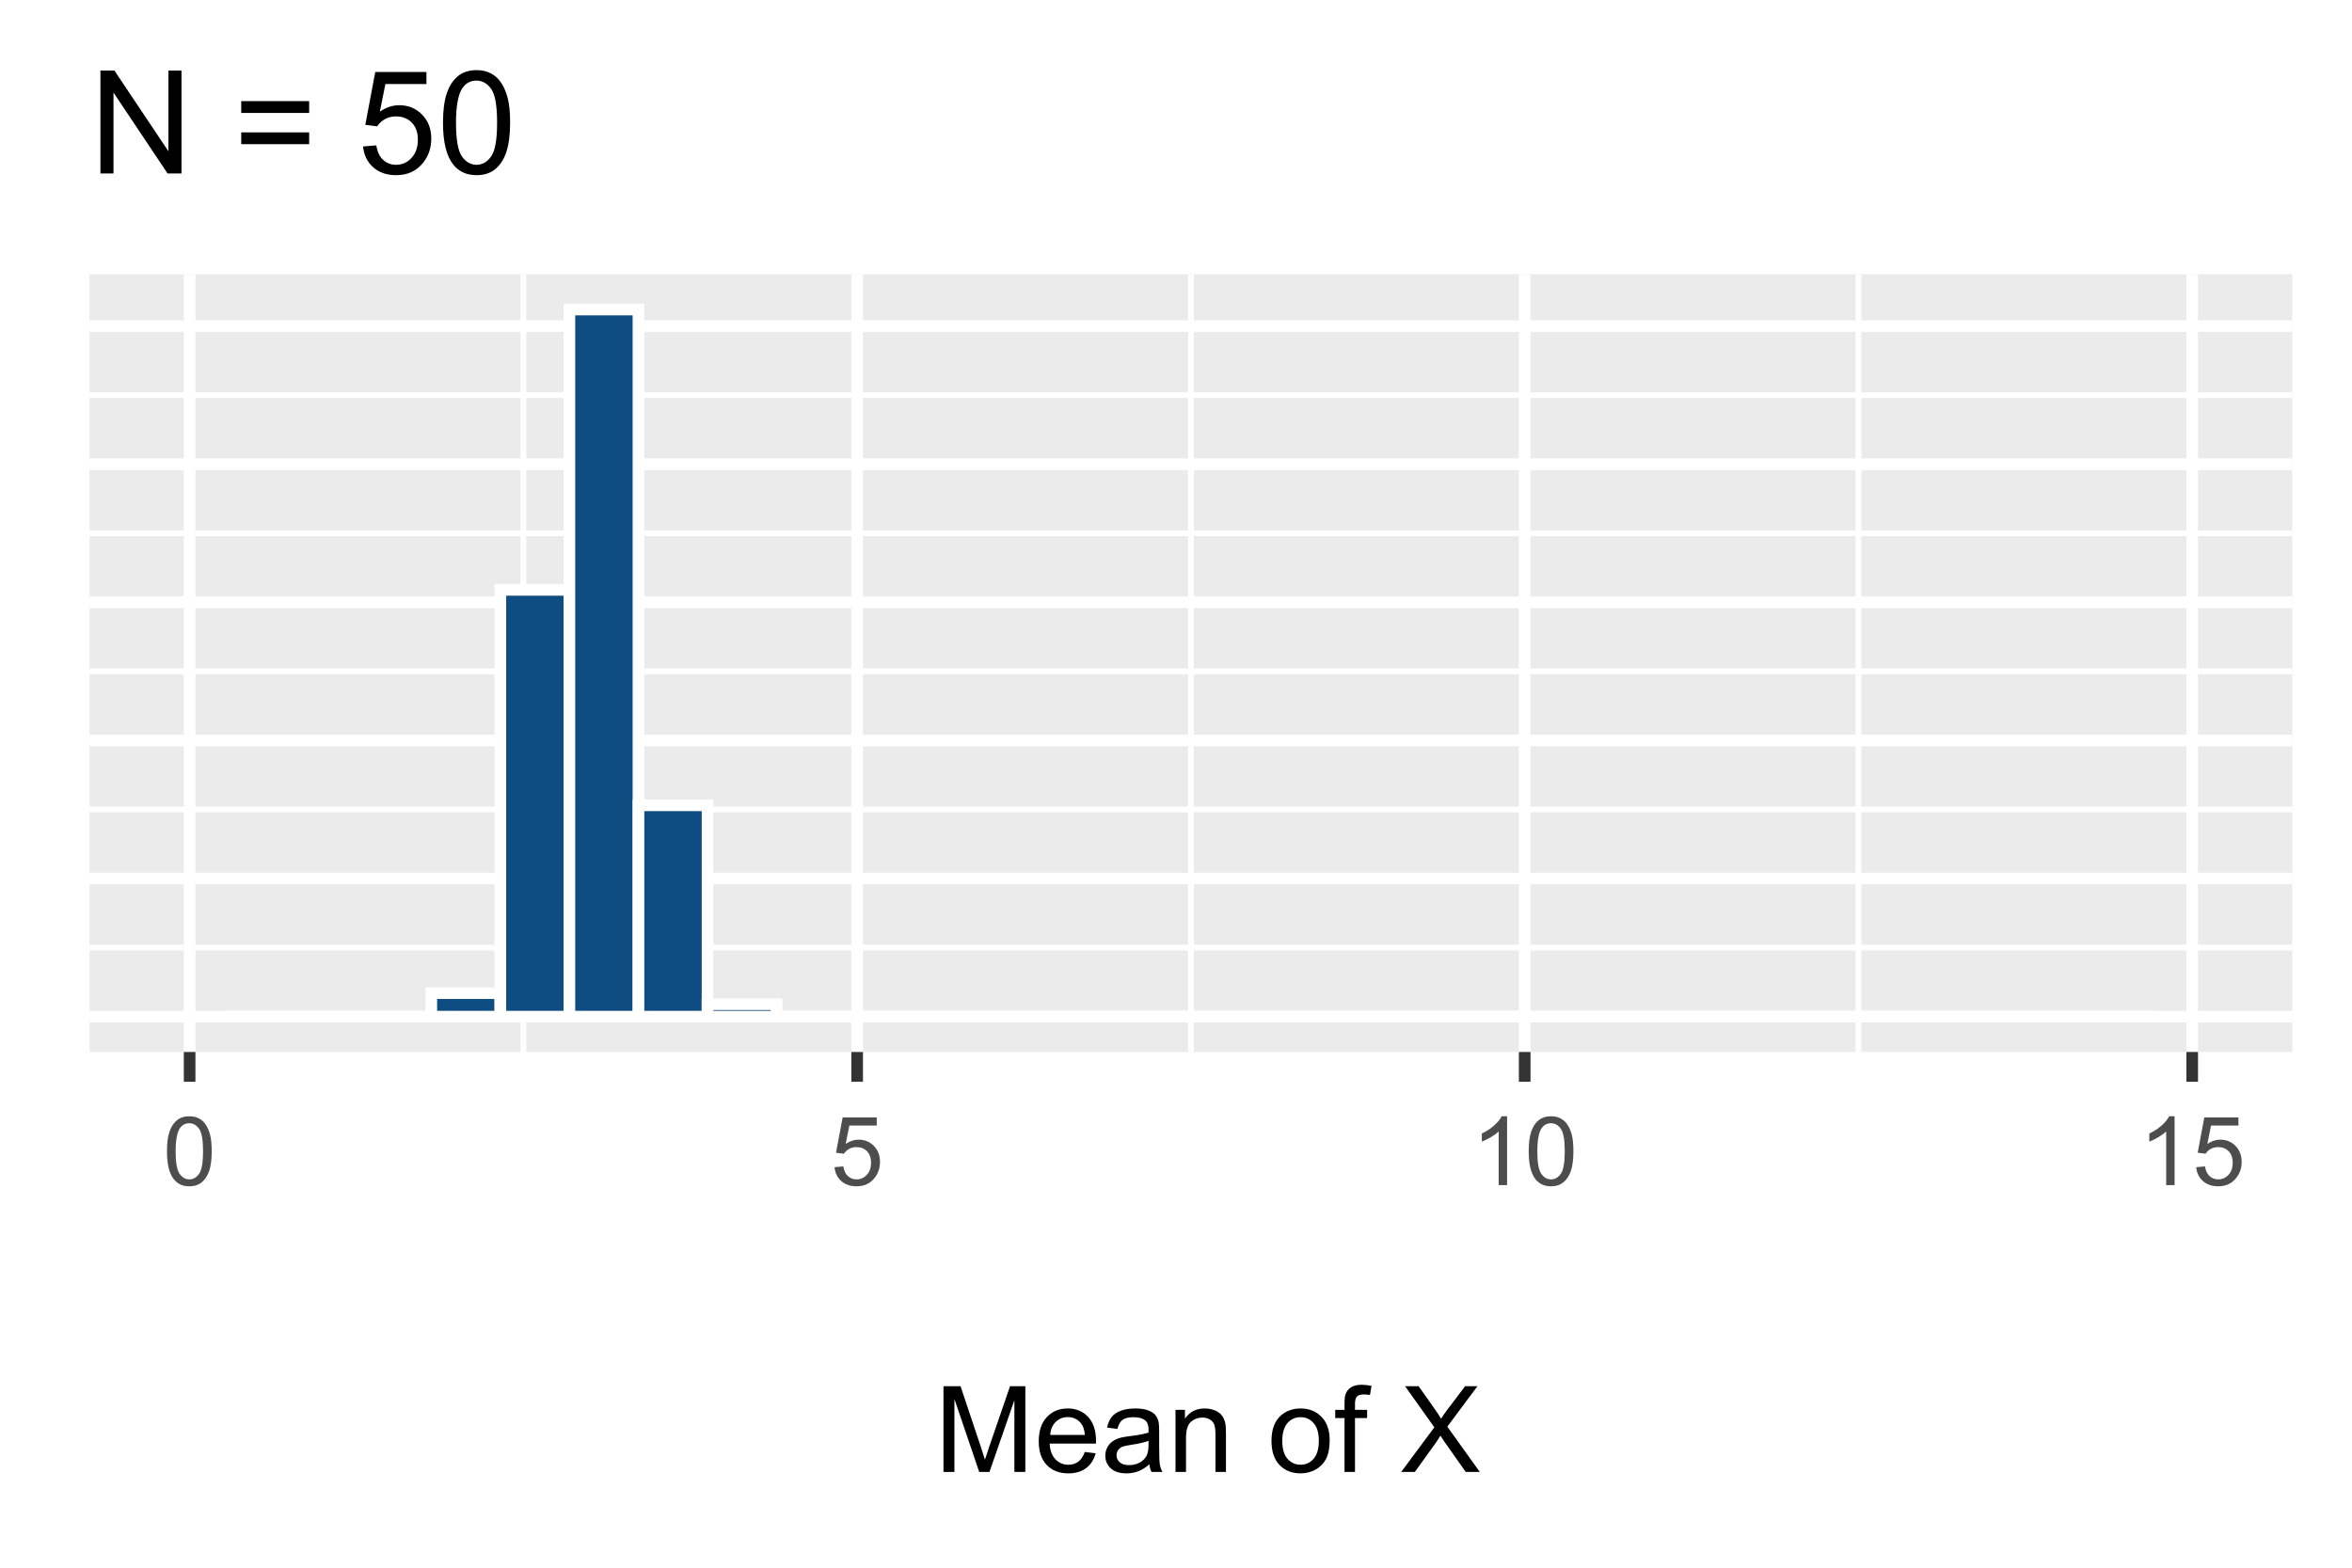 <?xml version="1.0" encoding="UTF-8"?>
<svg xmlns="http://www.w3.org/2000/svg" xmlns:xlink="http://www.w3.org/1999/xlink" width="216" height="144" viewBox="0 0 216 144">
<defs>
<g>
<g id="glyph-0-0">
<path d="M 0.367 -3.105 C 0.367 -3.852 0.441 -4.449 0.594 -4.906 C 0.75 -5.359 0.977 -5.711 1.277 -5.957 C 1.582 -6.203 1.961 -6.324 2.418 -6.324 C 2.758 -6.324 3.055 -6.258 3.309 -6.121 C 3.562 -5.984 3.773 -5.789 3.941 -5.531 C 4.105 -5.277 4.238 -4.965 4.332 -4.594 C 4.426 -4.227 4.473 -3.73 4.473 -3.105 C 4.473 -2.367 4.398 -1.77 4.246 -1.316 C 4.094 -0.863 3.867 -0.512 3.562 -0.266 C 3.262 -0.016 2.879 0.109 2.418 0.109 C 1.812 0.109 1.336 -0.109 0.988 -0.547 C 0.574 -1.07 0.367 -1.922 0.367 -3.105 M 1.16 -3.105 C 1.16 -2.074 1.281 -1.383 1.523 -1.043 C 1.766 -0.699 2.062 -0.527 2.418 -0.527 C 2.773 -0.527 3.074 -0.699 3.316 -1.043 C 3.559 -1.387 3.68 -2.074 3.68 -3.105 C 3.68 -4.145 3.559 -4.832 3.316 -5.172 C 3.074 -5.516 2.773 -5.684 2.41 -5.684 C 2.055 -5.684 1.773 -5.535 1.559 -5.234 C 1.293 -4.852 1.16 -4.141 1.16 -3.105 Z M 1.16 -3.105 "/>
</g>
<g id="glyph-0-1">
<path d="M 0.367 -1.648 L 1.176 -1.719 C 1.238 -1.324 1.379 -1.027 1.598 -0.828 C 1.816 -0.629 2.078 -0.527 2.391 -0.527 C 2.762 -0.527 3.078 -0.668 3.336 -0.949 C 3.594 -1.23 3.723 -1.602 3.723 -2.066 C 3.723 -2.508 3.598 -2.855 3.348 -3.109 C 3.102 -3.367 2.777 -3.492 2.375 -3.492 C 2.125 -3.492 1.902 -3.438 1.703 -3.324 C 1.5 -3.211 1.344 -3.062 1.23 -2.883 L 0.504 -2.977 L 1.113 -6.215 L 4.246 -6.215 L 4.246 -5.473 L 1.73 -5.473 L 1.391 -3.781 C 1.77 -4.043 2.168 -4.176 2.582 -4.176 C 3.133 -4.176 3.598 -3.984 3.977 -3.605 C 4.352 -3.223 4.543 -2.734 4.543 -2.137 C 4.543 -1.566 4.375 -1.074 4.043 -0.656 C 3.641 -0.148 3.09 0.109 2.391 0.109 C 1.816 0.109 1.348 -0.055 0.984 -0.375 C 0.625 -0.695 0.418 -1.121 0.367 -1.648 Z M 0.367 -1.648 "/>
</g>
<g id="glyph-0-2">
<path d="M 3.277 0 L 2.504 0 L 2.504 -4.93 C 2.32 -4.75 2.074 -4.574 1.773 -4.395 C 1.469 -4.219 1.199 -4.086 0.957 -3.996 L 0.957 -4.742 C 1.391 -4.945 1.77 -5.195 2.094 -5.484 C 2.418 -5.773 2.645 -6.055 2.781 -6.324 L 3.277 -6.324 Z M 3.277 0 "/>
</g>
<g id="glyph-1-0">
</g>
<g id="glyph-1-1">
<path d="M 0.816 0 L 0.816 -7.875 L 2.383 -7.875 L 4.25 -2.297 C 4.422 -1.781 4.547 -1.391 4.625 -1.133 C 4.715 -1.418 4.855 -1.84 5.043 -2.395 L 6.93 -7.875 L 8.332 -7.875 L 8.332 0 L 7.328 0 L 7.328 -6.59 L 5.039 0 L 4.098 0 L 1.82 -6.703 L 1.82 0 Z M 0.816 0 "/>
</g>
<g id="glyph-1-2">
<path d="M 4.629 -1.836 L 5.629 -1.715 C 5.473 -1.129 5.18 -0.676 4.754 -0.355 C 4.328 -0.031 3.781 0.129 3.121 0.129 C 2.285 0.129 1.625 -0.129 1.137 -0.641 C 0.648 -1.156 0.402 -1.875 0.402 -2.805 C 0.402 -3.762 0.648 -4.508 1.145 -5.039 C 1.637 -5.566 2.277 -5.832 3.066 -5.832 C 3.828 -5.832 4.453 -5.574 4.938 -5.055 C 5.418 -4.535 5.66 -3.805 5.66 -2.863 C 5.66 -2.805 5.66 -2.719 5.656 -2.605 L 1.402 -2.605 C 1.438 -1.977 1.613 -1.5 1.934 -1.164 C 2.254 -0.832 2.648 -0.664 3.125 -0.664 C 3.48 -0.664 3.781 -0.758 4.035 -0.945 C 4.285 -1.133 4.484 -1.43 4.629 -1.836 M 1.457 -3.398 L 4.641 -3.398 C 4.598 -3.879 4.477 -4.238 4.273 -4.48 C 3.969 -4.852 3.566 -5.039 3.078 -5.039 C 2.633 -5.039 2.262 -4.891 1.957 -4.594 C 1.656 -4.297 1.488 -3.898 1.457 -3.398 Z M 1.457 -3.398 "/>
</g>
<g id="glyph-1-3">
<path d="M 4.445 -0.703 C 4.09 -0.398 3.746 -0.184 3.414 -0.059 C 3.082 0.066 2.727 0.129 2.348 0.129 C 1.719 0.129 1.238 -0.023 0.902 -0.332 C 0.566 -0.637 0.398 -1.027 0.398 -1.504 C 0.398 -1.781 0.461 -2.039 0.59 -2.27 C 0.715 -2.5 0.883 -2.688 1.086 -2.824 C 1.293 -2.965 1.523 -3.07 1.781 -3.141 C 1.973 -3.191 2.258 -3.242 2.641 -3.289 C 3.422 -3.379 3.996 -3.492 4.367 -3.621 C 4.371 -3.754 4.371 -3.836 4.371 -3.871 C 4.371 -4.266 4.281 -4.543 4.098 -4.703 C 3.852 -4.922 3.484 -5.031 2.996 -5.031 C 2.543 -5.031 2.207 -4.953 1.988 -4.793 C 1.773 -4.633 1.613 -4.352 1.508 -3.949 L 0.562 -4.078 C 0.648 -4.48 0.793 -4.809 0.988 -5.059 C 1.184 -5.305 1.469 -5.496 1.844 -5.633 C 2.215 -5.766 2.645 -5.832 3.137 -5.832 C 3.625 -5.832 4.02 -5.777 4.324 -5.66 C 4.629 -5.547 4.852 -5.402 4.996 -5.23 C 5.137 -5.055 5.238 -4.836 5.297 -4.57 C 5.328 -4.406 5.344 -4.109 5.344 -3.68 L 5.344 -2.391 C 5.344 -1.492 5.363 -0.922 5.406 -0.684 C 5.445 -0.445 5.527 -0.219 5.648 0 L 4.641 0 C 4.539 -0.199 4.477 -0.434 4.445 -0.703 M 4.367 -2.863 C 4.016 -2.719 3.488 -2.598 2.789 -2.496 C 2.391 -2.441 2.109 -2.375 1.945 -2.305 C 1.781 -2.234 1.652 -2.129 1.562 -1.988 C 1.473 -1.852 1.43 -1.699 1.43 -1.531 C 1.43 -1.273 1.527 -1.059 1.723 -0.887 C 1.918 -0.715 2.203 -0.629 2.578 -0.629 C 2.949 -0.629 3.281 -0.711 3.57 -0.871 C 3.863 -1.035 4.074 -1.258 4.211 -1.543 C 4.316 -1.762 4.367 -2.082 4.367 -2.508 Z M 4.367 -2.863 "/>
</g>
<g id="glyph-1-4">
<path d="M 0.727 0 L 0.727 -5.703 L 1.594 -5.703 L 1.594 -4.895 C 2.016 -5.52 2.621 -5.832 3.41 -5.832 C 3.754 -5.832 4.07 -5.77 4.359 -5.648 C 4.648 -5.523 4.863 -5.363 5.008 -5.16 C 5.148 -4.961 5.25 -4.723 5.305 -4.445 C 5.344 -4.27 5.359 -3.953 5.359 -3.508 L 5.359 0 L 4.395 0 L 4.395 -3.469 C 4.395 -3.863 4.355 -4.156 4.281 -4.352 C 4.207 -4.547 4.07 -4.703 3.879 -4.82 C 3.688 -4.938 3.465 -4.996 3.207 -4.996 C 2.793 -4.996 2.438 -4.863 2.141 -4.602 C 1.84 -4.34 1.691 -3.844 1.691 -3.117 L 1.691 0 Z M 0.727 0 "/>
</g>
<g id="glyph-1-5">
<path d="M 0.367 -2.852 C 0.367 -3.91 0.66 -4.691 1.246 -5.199 C 1.738 -5.621 2.336 -5.832 3.039 -5.832 C 3.824 -5.832 4.465 -5.574 4.961 -5.062 C 5.461 -4.547 5.711 -3.84 5.711 -2.934 C 5.711 -2.199 5.598 -1.621 5.379 -1.199 C 5.16 -0.781 4.84 -0.453 4.418 -0.219 C 3.996 0.012 3.539 0.129 3.039 0.129 C 2.242 0.129 1.598 -0.129 1.105 -0.641 C 0.613 -1.152 0.367 -1.891 0.367 -2.852 M 1.359 -2.852 C 1.359 -2.121 1.52 -1.574 1.836 -1.211 C 2.156 -0.848 2.555 -0.664 3.039 -0.664 C 3.52 -0.664 3.918 -0.848 4.238 -1.215 C 4.555 -1.578 4.715 -2.137 4.715 -2.883 C 4.715 -3.59 4.555 -4.125 4.234 -4.488 C 3.914 -4.852 3.516 -5.031 3.039 -5.031 C 2.555 -5.031 2.156 -4.852 1.836 -4.492 C 1.52 -4.129 1.359 -3.582 1.359 -2.852 Z M 1.359 -2.852 "/>
</g>
<g id="glyph-1-6">
<path d="M 0.957 0 L 0.957 -4.953 L 0.102 -4.953 L 0.102 -5.703 L 0.957 -5.703 L 0.957 -6.312 C 0.957 -6.695 0.988 -6.98 1.059 -7.164 C 1.152 -7.414 1.316 -7.617 1.551 -7.773 C 1.785 -7.93 2.113 -8.008 2.535 -8.008 C 2.809 -8.008 3.109 -7.977 3.438 -7.91 L 3.293 -7.07 C 3.094 -7.105 2.902 -7.121 2.723 -7.121 C 2.43 -7.121 2.223 -7.059 2.102 -6.934 C 1.977 -6.809 1.918 -6.574 1.918 -6.23 L 1.918 -5.703 L 3.031 -5.703 L 3.031 -4.953 L 1.918 -4.953 L 1.918 0 Z M 0.957 0 "/>
</g>
<g id="glyph-1-7">
<path d="M 0.047 0 L 3.094 -4.102 L 0.406 -7.875 L 1.648 -7.875 L 3.078 -5.855 C 3.375 -5.438 3.586 -5.113 3.711 -4.887 C 3.887 -5.176 4.094 -5.473 4.336 -5.785 L 5.918 -7.875 L 7.051 -7.875 L 4.285 -4.164 L 7.266 0 L 5.977 0 L 3.996 -2.809 C 3.887 -2.969 3.77 -3.145 3.652 -3.336 C 3.477 -3.051 3.352 -2.852 3.277 -2.746 L 1.301 0 Z M 0.047 0 "/>
</g>
<g id="glyph-2-0">
<path d="M 1.004 0 L 1.004 -9.449 L 2.289 -9.449 L 7.25 -2.031 L 7.25 -9.449 L 8.449 -9.449 L 8.449 0 L 7.168 0 L 2.203 -7.426 L 2.203 0 Z M 1.004 0 "/>
</g>
<g id="glyph-2-1">
</g>
<g id="glyph-2-2">
<path d="M 6.973 -5.555 L 0.734 -5.555 L 0.734 -6.641 L 6.973 -6.641 L 6.973 -5.555 M 6.973 -2.688 L 0.734 -2.688 L 0.734 -3.77 L 6.973 -3.77 Z M 6.973 -2.688 "/>
</g>
<g id="glyph-2-3">
<path d="M 0.547 -2.477 L 1.766 -2.578 C 1.855 -1.984 2.066 -1.539 2.395 -1.242 C 2.723 -0.941 3.121 -0.793 3.582 -0.793 C 4.141 -0.793 4.613 -1.004 5 -1.426 C 5.387 -1.844 5.582 -2.402 5.582 -3.102 C 5.582 -3.762 5.395 -4.285 5.023 -4.668 C 4.652 -5.047 4.164 -5.238 3.562 -5.238 C 3.191 -5.238 2.852 -5.156 2.551 -4.984 C 2.25 -4.816 2.016 -4.594 1.844 -4.324 L 0.754 -4.465 L 1.668 -9.32 L 6.367 -9.32 L 6.367 -8.211 L 2.598 -8.211 L 2.09 -5.672 C 2.656 -6.066 3.25 -6.266 3.875 -6.266 C 4.699 -6.266 5.395 -5.98 5.961 -5.406 C 6.527 -4.836 6.812 -4.102 6.812 -3.203 C 6.812 -2.348 6.562 -1.609 6.066 -0.984 C 5.461 -0.223 4.633 0.16 3.582 0.16 C 2.723 0.16 2.023 -0.078 1.48 -0.562 C 0.938 -1.043 0.625 -1.68 0.547 -2.477 Z M 0.547 -2.477 "/>
</g>
<g id="glyph-2-4">
<path d="M 0.547 -4.66 C 0.547 -5.777 0.664 -6.676 0.895 -7.355 C 1.121 -8.039 1.465 -8.562 1.918 -8.934 C 2.371 -9.301 2.941 -9.488 3.629 -9.488 C 4.137 -9.488 4.582 -9.387 4.961 -9.18 C 5.344 -8.977 5.66 -8.684 5.91 -8.297 C 6.16 -7.914 6.355 -7.445 6.496 -6.895 C 6.641 -6.34 6.711 -5.598 6.711 -4.66 C 6.711 -3.551 6.594 -2.656 6.367 -1.977 C 6.141 -1.293 5.801 -0.77 5.348 -0.395 C 4.895 -0.023 4.32 0.16 3.629 0.16 C 2.719 0.16 2.004 -0.164 1.484 -0.82 C 0.859 -1.605 0.547 -2.887 0.547 -4.66 M 1.742 -4.66 C 1.742 -3.109 1.922 -2.078 2.285 -1.562 C 2.648 -1.051 3.098 -0.793 3.629 -0.793 C 4.16 -0.793 4.609 -1.051 4.973 -1.566 C 5.336 -2.082 5.516 -3.113 5.516 -4.66 C 5.516 -6.215 5.336 -7.25 4.973 -7.762 C 4.609 -8.27 4.156 -8.527 3.617 -8.527 C 3.082 -8.527 2.656 -8.301 2.34 -7.852 C 1.941 -7.273 1.742 -6.211 1.742 -4.66 Z M 1.742 -4.66 "/>
</g>
</g>
<clipPath id="clip-0">
<path clip-rule="nonzero" d="M 8.219 25.188 L 210.52 25.188 L 210.52 96.633 L 8.219 96.633 Z M 8.219 25.188 "/>
</clipPath>
<clipPath id="clip-1">
<path clip-rule="nonzero" d="M 8.219 86 L 210.52 86 L 210.52 88 L 8.219 88 Z M 8.219 86 "/>
</clipPath>
<clipPath id="clip-2">
<path clip-rule="nonzero" d="M 8.219 74 L 210.52 74 L 210.52 75 L 8.219 75 Z M 8.219 74 "/>
</clipPath>
<clipPath id="clip-3">
<path clip-rule="nonzero" d="M 8.219 61 L 210.52 61 L 210.52 62 L 8.219 62 Z M 8.219 61 "/>
</clipPath>
<clipPath id="clip-4">
<path clip-rule="nonzero" d="M 8.219 48 L 210.52 48 L 210.52 50 L 8.219 50 Z M 8.219 48 "/>
</clipPath>
<clipPath id="clip-5">
<path clip-rule="nonzero" d="M 8.219 36 L 210.52 36 L 210.52 37 L 8.219 37 Z M 8.219 36 "/>
</clipPath>
<clipPath id="clip-6">
<path clip-rule="nonzero" d="M 47 25.188 L 49 25.188 L 49 96.633 L 47 96.633 Z M 47 25.188 "/>
</clipPath>
<clipPath id="clip-7">
<path clip-rule="nonzero" d="M 109 25.188 L 110 25.188 L 110 96.633 L 109 96.633 Z M 109 25.188 "/>
</clipPath>
<clipPath id="clip-8">
<path clip-rule="nonzero" d="M 170 25.188 L 171 25.188 L 171 96.633 L 170 96.633 Z M 170 25.188 "/>
</clipPath>
<clipPath id="clip-9">
<path clip-rule="nonzero" d="M 8.219 92 L 210.52 92 L 210.52 94 L 8.219 94 Z M 8.219 92 "/>
</clipPath>
<clipPath id="clip-10">
<path clip-rule="nonzero" d="M 8.219 80 L 210.52 80 L 210.52 82 L 8.219 82 Z M 8.219 80 "/>
</clipPath>
<clipPath id="clip-11">
<path clip-rule="nonzero" d="M 8.219 67 L 210.52 67 L 210.52 69 L 8.219 69 Z M 8.219 67 "/>
</clipPath>
<clipPath id="clip-12">
<path clip-rule="nonzero" d="M 8.219 54 L 210.52 54 L 210.52 56 L 8.219 56 Z M 8.219 54 "/>
</clipPath>
<clipPath id="clip-13">
<path clip-rule="nonzero" d="M 8.219 42 L 210.52 42 L 210.52 44 L 8.219 44 Z M 8.219 42 "/>
</clipPath>
<clipPath id="clip-14">
<path clip-rule="nonzero" d="M 8.219 29 L 210.52 29 L 210.52 31 L 8.219 31 Z M 8.219 29 "/>
</clipPath>
<clipPath id="clip-15">
<path clip-rule="nonzero" d="M 16 25.188 L 18 25.188 L 18 96.633 L 16 96.633 Z M 16 25.188 "/>
</clipPath>
<clipPath id="clip-16">
<path clip-rule="nonzero" d="M 78 25.188 L 80 25.188 L 80 96.633 L 78 96.633 Z M 78 25.188 "/>
</clipPath>
<clipPath id="clip-17">
<path clip-rule="nonzero" d="M 139 25.188 L 141 25.188 L 141 96.633 L 139 96.633 Z M 139 25.188 "/>
</clipPath>
<clipPath id="clip-18">
<path clip-rule="nonzero" d="M 200 25.188 L 202 25.188 L 202 96.633 L 200 96.633 Z M 200 25.188 "/>
</clipPath>
</defs>
<rect x="-21.6" y="-14.4" width="259.2" height="172.8" fill="rgb(100%, 100%, 100%)" fill-opacity="1"/>
<rect x="-21.6" y="-14.4" width="259.2" height="172.8" fill="rgb(100%, 100%, 100%)" fill-opacity="1"/>
<path fill="none" stroke-width="1.067" stroke-linecap="round" stroke-linejoin="round" stroke="rgb(100%, 100%, 100%)" stroke-opacity="1" stroke-miterlimit="10" d="M 0 144 L 216 144 L 216 0 L 0 0 Z M 0 144 "/>
<g clip-path="url(#clip-0)">
<path fill-rule="nonzero" fill="rgb(92.157%, 92.157%, 92.157%)" fill-opacity="1" d="M 8.219 96.629 L 210.52 96.629 L 210.52 25.184 L 8.219 25.184 Z M 8.219 96.629 "/>
</g>
<g clip-path="url(#clip-1)">
<path fill="none" stroke-width="0.533" stroke-linecap="butt" stroke-linejoin="round" stroke="rgb(100%, 100%, 100%)" stroke-opacity="1" stroke-miterlimit="10" d="M 8.219 87.039 L 210.52 87.039 "/>
</g>
<g clip-path="url(#clip-2)">
<path fill="none" stroke-width="0.533" stroke-linecap="butt" stroke-linejoin="round" stroke="rgb(100%, 100%, 100%)" stroke-opacity="1" stroke-miterlimit="10" d="M 8.219 74.355 L 210.52 74.355 "/>
</g>
<g clip-path="url(#clip-3)">
<path fill="none" stroke-width="0.533" stroke-linecap="butt" stroke-linejoin="round" stroke="rgb(100%, 100%, 100%)" stroke-opacity="1" stroke-miterlimit="10" d="M 8.219 61.668 L 210.52 61.668 "/>
</g>
<g clip-path="url(#clip-4)">
<path fill="none" stroke-width="0.533" stroke-linecap="butt" stroke-linejoin="round" stroke="rgb(100%, 100%, 100%)" stroke-opacity="1" stroke-miterlimit="10" d="M 8.219 48.984 L 210.52 48.984 "/>
</g>
<g clip-path="url(#clip-5)">
<path fill="none" stroke-width="0.533" stroke-linecap="butt" stroke-linejoin="round" stroke="rgb(100%, 100%, 100%)" stroke-opacity="1" stroke-miterlimit="10" d="M 8.219 36.297 L 210.52 36.297 "/>
</g>
<g clip-path="url(#clip-6)">
<path fill="none" stroke-width="0.533" stroke-linecap="butt" stroke-linejoin="round" stroke="rgb(100%, 100%, 100%)" stroke-opacity="1" stroke-miterlimit="10" d="M 48.066 96.629 L 48.066 25.188 "/>
</g>
<g clip-path="url(#clip-7)">
<path fill="none" stroke-width="0.533" stroke-linecap="butt" stroke-linejoin="round" stroke="rgb(100%, 100%, 100%)" stroke-opacity="1" stroke-miterlimit="10" d="M 109.371 96.629 L 109.371 25.188 "/>
</g>
<g clip-path="url(#clip-8)">
<path fill="none" stroke-width="0.533" stroke-linecap="butt" stroke-linejoin="round" stroke="rgb(100%, 100%, 100%)" stroke-opacity="1" stroke-miterlimit="10" d="M 170.672 96.629 L 170.672 25.188 "/>
</g>
<g clip-path="url(#clip-9)">
<path fill="none" stroke-width="1.067" stroke-linecap="butt" stroke-linejoin="round" stroke="rgb(100%, 100%, 100%)" stroke-opacity="1" stroke-miterlimit="10" d="M 8.219 93.383 L 210.52 93.383 "/>
</g>
<g clip-path="url(#clip-10)">
<path fill="none" stroke-width="1.067" stroke-linecap="butt" stroke-linejoin="round" stroke="rgb(100%, 100%, 100%)" stroke-opacity="1" stroke-miterlimit="10" d="M 8.219 80.695 L 210.52 80.695 "/>
</g>
<g clip-path="url(#clip-11)">
<path fill="none" stroke-width="1.067" stroke-linecap="butt" stroke-linejoin="round" stroke="rgb(100%, 100%, 100%)" stroke-opacity="1" stroke-miterlimit="10" d="M 8.219 68.012 L 210.52 68.012 "/>
</g>
<g clip-path="url(#clip-12)">
<path fill="none" stroke-width="1.067" stroke-linecap="butt" stroke-linejoin="round" stroke="rgb(100%, 100%, 100%)" stroke-opacity="1" stroke-miterlimit="10" d="M 8.219 55.324 L 210.52 55.324 "/>
</g>
<g clip-path="url(#clip-13)">
<path fill="none" stroke-width="1.067" stroke-linecap="butt" stroke-linejoin="round" stroke="rgb(100%, 100%, 100%)" stroke-opacity="1" stroke-miterlimit="10" d="M 8.219 42.641 L 210.52 42.641 "/>
</g>
<g clip-path="url(#clip-14)">
<path fill="none" stroke-width="1.067" stroke-linecap="butt" stroke-linejoin="round" stroke="rgb(100%, 100%, 100%)" stroke-opacity="1" stroke-miterlimit="10" d="M 8.219 29.957 L 210.52 29.957 "/>
</g>
<g clip-path="url(#clip-15)">
<path fill="none" stroke-width="1.067" stroke-linecap="butt" stroke-linejoin="round" stroke="rgb(100%, 100%, 100%)" stroke-opacity="1" stroke-miterlimit="10" d="M 17.414 96.629 L 17.414 25.188 "/>
</g>
<g clip-path="url(#clip-16)">
<path fill="none" stroke-width="1.067" stroke-linecap="butt" stroke-linejoin="round" stroke="rgb(100%, 100%, 100%)" stroke-opacity="1" stroke-miterlimit="10" d="M 78.719 96.629 L 78.719 25.188 "/>
</g>
<g clip-path="url(#clip-17)">
<path fill="none" stroke-width="1.067" stroke-linecap="butt" stroke-linejoin="round" stroke="rgb(100%, 100%, 100%)" stroke-opacity="1" stroke-miterlimit="10" d="M 140.023 96.629 L 140.023 25.188 "/>
</g>
<g clip-path="url(#clip-18)">
<path fill="none" stroke-width="1.067" stroke-linecap="butt" stroke-linejoin="round" stroke="rgb(100%, 100%, 100%)" stroke-opacity="1" stroke-miterlimit="10" d="M 201.324 96.629 L 201.324 25.188 "/>
</g>
<path fill="none" stroke-width="1.067" stroke-linecap="butt" stroke-linejoin="miter" stroke="rgb(100%, 100%, 100%)" stroke-opacity="1" stroke-miterlimit="10" d="M 20.586 93.383 L 26.926 93.383 Z M 20.586 93.383 "/>
<path fill="none" stroke-width="1.067" stroke-linecap="butt" stroke-linejoin="miter" stroke="rgb(100%, 100%, 100%)" stroke-opacity="1" stroke-miterlimit="10" d="M 26.926 93.383 L 33.266 93.383 Z M 26.926 93.383 "/>
<path fill="none" stroke-width="1.067" stroke-linecap="butt" stroke-linejoin="miter" stroke="rgb(100%, 100%, 100%)" stroke-opacity="1" stroke-miterlimit="10" d="M 33.27 93.383 L 39.609 93.383 Z M 33.27 93.383 "/>
<path fill-rule="nonzero" fill="rgb(5.882%, 29.804%, 50.588%)" fill-opacity="1" stroke-width="1.067" stroke-linecap="butt" stroke-linejoin="miter" stroke="rgb(100%, 100%, 100%)" stroke-opacity="1" stroke-miterlimit="10" d="M 39.609 93.383 L 45.949 93.383 L 45.949 91.227 L 39.609 91.227 Z M 39.609 93.383 "/>
<path fill-rule="nonzero" fill="rgb(5.882%, 29.804%, 50.588%)" fill-opacity="1" stroke-width="1.067" stroke-linecap="butt" stroke-linejoin="miter" stroke="rgb(100%, 100%, 100%)" stroke-opacity="1" stroke-miterlimit="10" d="M 45.953 93.383 L 52.293 93.383 L 52.293 54.184 L 45.953 54.184 Z M 45.953 93.383 "/>
<path fill-rule="nonzero" fill="rgb(5.882%, 29.804%, 50.588%)" fill-opacity="1" stroke-width="1.067" stroke-linecap="butt" stroke-linejoin="miter" stroke="rgb(100%, 100%, 100%)" stroke-opacity="1" stroke-miterlimit="10" d="M 52.293 93.383 L 58.633 93.383 L 58.633 28.434 L 52.293 28.434 Z M 52.293 93.383 "/>
<path fill-rule="nonzero" fill="rgb(5.882%, 29.804%, 50.588%)" fill-opacity="1" stroke-width="1.067" stroke-linecap="butt" stroke-linejoin="miter" stroke="rgb(100%, 100%, 100%)" stroke-opacity="1" stroke-miterlimit="10" d="M 58.637 93.383 L 64.977 93.383 L 64.977 73.973 L 58.637 73.973 Z M 58.637 93.383 "/>
<path fill-rule="nonzero" fill="rgb(5.882%, 29.804%, 50.588%)" fill-opacity="1" stroke-width="1.067" stroke-linecap="butt" stroke-linejoin="miter" stroke="rgb(100%, 100%, 100%)" stroke-opacity="1" stroke-miterlimit="10" d="M 64.977 93.383 L 71.316 93.383 L 71.316 92.242 L 64.977 92.242 Z M 64.977 93.383 "/>
<path fill="none" stroke-width="1.067" stroke-linecap="butt" stroke-linejoin="miter" stroke="rgb(100%, 100%, 100%)" stroke-opacity="1" stroke-miterlimit="10" d="M 71.32 93.383 L 77.66 93.383 Z M 71.32 93.383 "/>
<path fill="none" stroke-width="1.067" stroke-linecap="butt" stroke-linejoin="miter" stroke="rgb(100%, 100%, 100%)" stroke-opacity="1" stroke-miterlimit="10" d="M 77.66 93.383 L 84 93.383 Z M 77.66 93.383 "/>
<path fill="none" stroke-width="1.067" stroke-linecap="butt" stroke-linejoin="miter" stroke="rgb(100%, 100%, 100%)" stroke-opacity="1" stroke-miterlimit="10" d="M 84.004 93.383 L 90.344 93.383 Z M 84.004 93.383 "/>
<path fill="none" stroke-width="1.067" stroke-linecap="butt" stroke-linejoin="miter" stroke="rgb(100%, 100%, 100%)" stroke-opacity="1" stroke-miterlimit="10" d="M 90.344 93.383 L 96.684 93.383 Z M 90.344 93.383 "/>
<path fill="none" stroke-width="1.067" stroke-linecap="butt" stroke-linejoin="miter" stroke="rgb(100%, 100%, 100%)" stroke-opacity="1" stroke-miterlimit="10" d="M 96.688 93.383 L 103.027 93.383 Z M 96.688 93.383 "/>
<path fill="none" stroke-width="1.067" stroke-linecap="butt" stroke-linejoin="miter" stroke="rgb(100%, 100%, 100%)" stroke-opacity="1" stroke-miterlimit="10" d="M 103.027 93.383 L 109.367 93.383 Z M 103.027 93.383 "/>
<path fill="none" stroke-width="1.067" stroke-linecap="butt" stroke-linejoin="miter" stroke="rgb(100%, 100%, 100%)" stroke-opacity="1" stroke-miterlimit="10" d="M 109.371 93.383 L 115.711 93.383 Z M 109.371 93.383 "/>
<path fill="none" stroke-width="1.067" stroke-linecap="butt" stroke-linejoin="miter" stroke="rgb(100%, 100%, 100%)" stroke-opacity="1" stroke-miterlimit="10" d="M 115.711 93.383 L 122.051 93.383 Z M 115.711 93.383 "/>
<path fill="none" stroke-width="1.067" stroke-linecap="butt" stroke-linejoin="miter" stroke="rgb(100%, 100%, 100%)" stroke-opacity="1" stroke-miterlimit="10" d="M 122.055 93.383 L 128.395 93.383 Z M 122.055 93.383 "/>
<path fill="none" stroke-width="1.067" stroke-linecap="butt" stroke-linejoin="miter" stroke="rgb(100%, 100%, 100%)" stroke-opacity="1" stroke-miterlimit="10" d="M 128.395 93.383 L 134.734 93.383 Z M 128.395 93.383 "/>
<path fill="none" stroke-width="1.067" stroke-linecap="butt" stroke-linejoin="miter" stroke="rgb(100%, 100%, 100%)" stroke-opacity="1" stroke-miterlimit="10" d="M 134.738 93.383 L 141.078 93.383 Z M 134.738 93.383 "/>
<path fill="none" stroke-width="1.067" stroke-linecap="butt" stroke-linejoin="miter" stroke="rgb(100%, 100%, 100%)" stroke-opacity="1" stroke-miterlimit="10" d="M 141.078 93.383 L 147.418 93.383 Z M 141.078 93.383 "/>
<path fill="none" stroke-width="1.067" stroke-linecap="butt" stroke-linejoin="miter" stroke="rgb(100%, 100%, 100%)" stroke-opacity="1" stroke-miterlimit="10" d="M 147.422 93.383 L 153.762 93.383 Z M 147.422 93.383 "/>
<path fill="none" stroke-width="1.067" stroke-linecap="butt" stroke-linejoin="miter" stroke="rgb(100%, 100%, 100%)" stroke-opacity="1" stroke-miterlimit="10" d="M 153.762 93.383 L 160.102 93.383 Z M 153.762 93.383 "/>
<path fill="none" stroke-width="1.067" stroke-linecap="butt" stroke-linejoin="miter" stroke="rgb(100%, 100%, 100%)" stroke-opacity="1" stroke-miterlimit="10" d="M 160.105 93.383 L 166.445 93.383 Z M 160.105 93.383 "/>
<path fill="none" stroke-width="1.067" stroke-linecap="butt" stroke-linejoin="miter" stroke="rgb(100%, 100%, 100%)" stroke-opacity="1" stroke-miterlimit="10" d="M 166.445 93.383 L 172.785 93.383 Z M 166.445 93.383 "/>
<path fill="none" stroke-width="1.067" stroke-linecap="butt" stroke-linejoin="miter" stroke="rgb(100%, 100%, 100%)" stroke-opacity="1" stroke-miterlimit="10" d="M 172.789 93.383 L 179.129 93.383 Z M 172.789 93.383 "/>
<path fill="none" stroke-width="1.067" stroke-linecap="butt" stroke-linejoin="miter" stroke="rgb(100%, 100%, 100%)" stroke-opacity="1" stroke-miterlimit="10" d="M 179.129 93.383 L 185.469 93.383 Z M 179.129 93.383 "/>
<path fill="none" stroke-width="1.067" stroke-linecap="butt" stroke-linejoin="miter" stroke="rgb(100%, 100%, 100%)" stroke-opacity="1" stroke-miterlimit="10" d="M 185.469 93.383 L 191.809 93.383 Z M 185.469 93.383 "/>
<path fill="none" stroke-width="1.067" stroke-linecap="butt" stroke-linejoin="miter" stroke="rgb(100%, 100%, 100%)" stroke-opacity="1" stroke-miterlimit="10" d="M 191.812 93.383 L 198.152 93.383 Z M 191.812 93.383 "/>
<path fill="none" stroke-width="1.067" stroke-linecap="butt" stroke-linejoin="round" stroke="rgb(20%, 20%, 20%)" stroke-opacity="1" stroke-miterlimit="10" d="M 17.414 99.367 L 17.414 96.629 "/>
<path fill="none" stroke-width="1.067" stroke-linecap="butt" stroke-linejoin="round" stroke="rgb(20%, 20%, 20%)" stroke-opacity="1" stroke-miterlimit="10" d="M 78.719 99.367 L 78.719 96.629 "/>
<path fill="none" stroke-width="1.067" stroke-linecap="butt" stroke-linejoin="round" stroke="rgb(20%, 20%, 20%)" stroke-opacity="1" stroke-miterlimit="10" d="M 140.023 99.367 L 140.023 96.629 "/>
<path fill="none" stroke-width="1.067" stroke-linecap="butt" stroke-linejoin="round" stroke="rgb(20%, 20%, 20%)" stroke-opacity="1" stroke-miterlimit="10" d="M 201.324 99.367 L 201.324 96.629 "/>
<g fill="rgb(30.196%, 30.196%, 30.196%)" fill-opacity="1">
<use xlink:href="#glyph-0-0" x="14.969" y="108.859"/>
</g>
<g fill="rgb(30.196%, 30.196%, 30.196%)" fill-opacity="1">
<use xlink:href="#glyph-0-1" x="76.273" y="108.859"/>
</g>
<g fill="rgb(30.196%, 30.196%, 30.196%)" fill-opacity="1">
<use xlink:href="#glyph-0-2" x="135.129" y="108.859"/>
<use xlink:href="#glyph-0-0" x="140.023" y="108.859"/>
</g>
<g fill="rgb(30.196%, 30.196%, 30.196%)" fill-opacity="1">
<use xlink:href="#glyph-0-2" x="196.43" y="108.859"/>
<use xlink:href="#glyph-0-1" x="201.324" y="108.859"/>
</g>
<g fill="rgb(0%, 0%, 0%)" fill-opacity="1">
<use xlink:href="#glyph-1-0" x="82.773" y="135.207"/>
<use xlink:href="#glyph-1-1" x="85.83" y="135.207"/>
<use xlink:href="#glyph-1-2" x="94.993" y="135.207"/>
<use xlink:href="#glyph-1-3" x="101.11" y="135.207"/>
<use xlink:href="#glyph-1-4" x="107.228" y="135.207"/>
<use xlink:href="#glyph-1-0" x="113.346" y="135.207"/>
<use xlink:href="#glyph-1-5" x="116.402" y="135.207"/>
<use xlink:href="#glyph-1-6" x="122.52" y="135.207"/>
<use xlink:href="#glyph-1-0" x="125.576" y="135.207"/>
<use xlink:href="#glyph-1-7" x="128.632" y="135.207"/>
</g>
<g fill="rgb(0%, 0%, 0%)" fill-opacity="1">
<use xlink:href="#glyph-2-0" x="8.219" y="15.93"/>
<use xlink:href="#glyph-2-1" x="17.751" y="15.93"/>
<use xlink:href="#glyph-2-2" x="21.419" y="15.93"/>
<use xlink:href="#glyph-2-1" x="29.127" y="15.93"/>
<use xlink:href="#glyph-2-3" x="32.795" y="15.93"/>
<use xlink:href="#glyph-2-4" x="40.136" y="15.93"/>
</g>
</svg>
